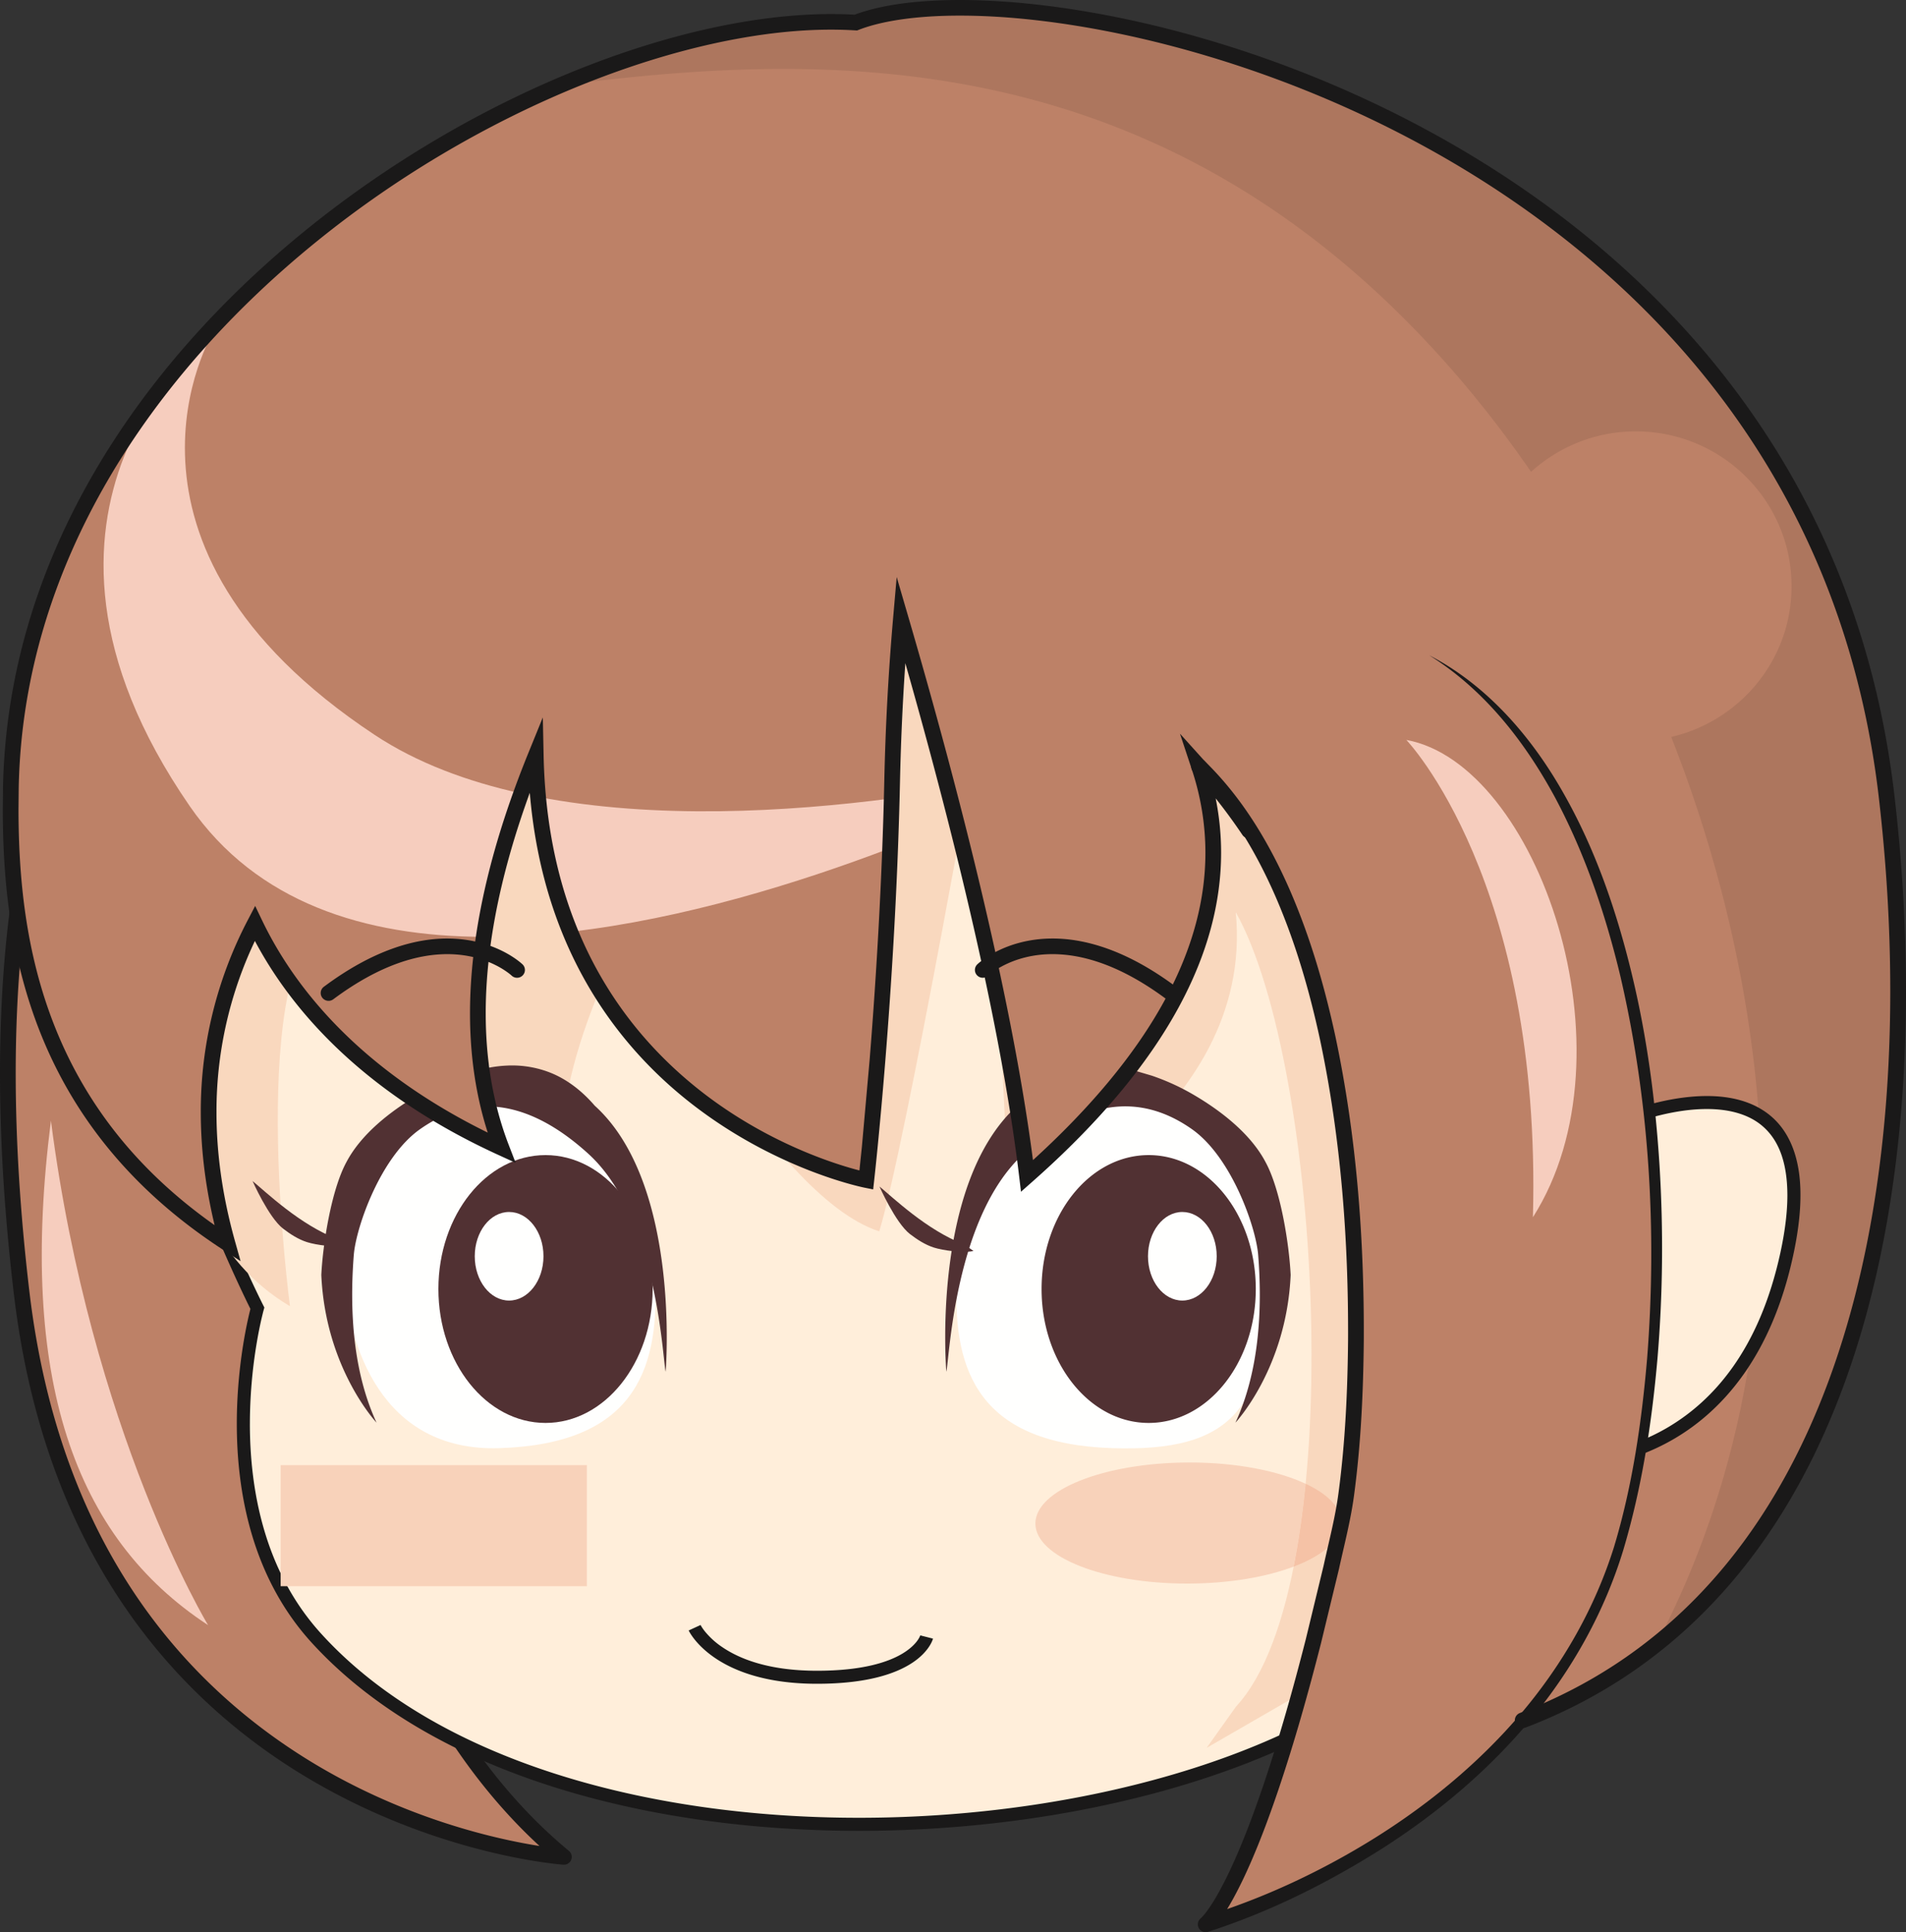 <svg xmlns="http://www.w3.org/2000/svg" xmlns:xlink="http://www.w3.org/1999/xlink" width="146" height="148" xmlns:v="https://vecta.io/nano"><rect width="100%" height="100%" fill="#333333" stroke="none"/><path d="M23.055 65.025s-5.941 55.606 20.14 77.21c0 0-36.722-2.533-41.538-43.223s8.431-52.472 8.431-52.472l12.967 18.485" fill="#bd8167"/><path d="M22.457 64.961c-.002.016-.586 5.482-.586 13.657.001 8.973.702 21.208 3.659 33.092s8.173 23.435 17.279 30.983l.385-.46.042-.596-.095-.008c-1.023-.087-10.132-1.029-19.512-6.808-9.379-5.787-19.054-16.345-21.376-35.88-.738-6.237-1.05-11.788-1.05-16.716.001-13.557 2.359-22.394 4.695-27.827 1.169-2.716 2.331-4.583 3.194-5.763a15.31 15.31 0 0 1 1.033-1.278c.122-.134.218-.23.28-.291l.068-.066.014-.014.002-.001c.247-.22.269-.598.047-.845s-.603-.267-.851-.047C9.559 46.197-.007 54.84 0 82.226c0 4.978.315 10.575 1.058 16.855 2.42 20.527 12.957 31.535 22.868 37.316 9.91 5.791 19.173 6.428 19.227 6.434a.6.6 0 0 0 .6-.374c.097-.241.028-.517-.173-.683-8.812-7.293-13.961-18.605-16.882-30.351s-3.624-23.895-3.624-32.805a162.77 162.77 0 0 1 .29-9.816l.199-2.749.09-.966a.6.6 0 1 0-1.197-.127" fill="#1a1919"/><path d="M109.974 125.295c-15.865 17.452-66.887 20.913-85.749.17-8.881-9.766-4.51-25.26-4.51-25.26S-.013 61.483 13.862 44.699s46.478-29.25 77.909-17.45 18.203 98.046 18.203 98.046" fill="#ffeeda"/><path d="M109.602 124.96c-4.064 4.474-10.554 8.059-18.263 10.508s-16.629 3.77-25.54 3.769c-16.22.007-32.382-4.388-41.202-14.107-4.356-4.784-5.457-11.029-5.456-16.077a37.7 37.7 0 0 1 .531-6.229 31.41 31.41 0 0 1 .364-1.833l.118-.489.044-.163.052-.187-.088-.173c0-.001-.166-.325-.458-.935C17.647 94.776 9.41 76.618 9.419 61.186c0-6.203 1.324-11.932 4.831-16.171 9.952-12.048 29.783-21.919 51.831-21.912 8.322 0 16.961 1.401 25.515 4.612 4.155 1.561 7.517 4.456 10.241 8.337 8.181 11.638 10.41 32.144 10.399 50.537 0 10.323-.689 19.986-1.379 27.065a274.24 274.24 0 0 1-.948 8.441l-.312 2.317-.118.809.992.151c.002-.015 2.769-18.048 2.769-38.782-.001-12.316-.974-25.584-4.102-36.62-1.565-5.518-3.668-10.48-6.478-14.487s-6.332-7.057-10.709-8.699c-8.672-3.256-17.433-4.676-25.869-4.676-22.351.007-42.407 9.953-52.605 22.276-3.714 4.495-5.059 10.47-5.06 16.804.002 9.011 2.719 18.804 5.428 26.361s5.418 12.871 5.424 12.883l.447-.224-.483-.135c-.007.028-1.093 3.877-1.094 8.982.001 5.18 1.119 11.688 5.715 16.747 9.152 10.045 25.557 14.428 41.947 14.435 9.011 0 18.023-1.331 25.846-3.817s14.457-6.123 18.701-10.788l-.744-.669" fill="#1a1919"/><path d="M22.209 100.05s-3.555-26.803 3.238-30.103l6.792-3.3s4.656 18.149 10.785 23.432c-.752-8.974 5.433-19.418 5.433-19.418s10.366 20.913 18.892 23.656c2.007-6.481 8.026-40.632 8.026-40.632l2.005 40.134s18.81-8.226 17.28-23.946c6.583 11.718 8.802 51.366.025 60.839l-2.257 3.169 19.309-11.146-.651-61.078-23.674-13.955-34.609-11.218s-27.586 7.977-29.091 9.223-9.78 29.166-9.78 29.166-3.511 18.197 8.277 25.177" fill="#f9d8be"/><path d="M52.753 124.89c.028.06.525 1.089 2.006 2.098s3.935 1.986 7.82 1.984c3.868 0 6.074-.784 7.333-1.626s1.535-1.74 1.555-1.832l-.972-.248.015.004-.015-.005v.001l.015.004-.015-.005c-.029.078-.262.725-1.35 1.385s-3.064 1.325-6.565 1.325c-3.72-.001-5.95-.922-7.254-1.81a6.04 6.04 0 0 1-1.33-1.203c-.128-.161-.215-.291-.268-.378l-.055-.096-.01-.02-.032.017.033-.016-.001-.001-.032.017.033-.016-.911.42" fill="#1a1919"/><path d="M26.305 97.675c.365 5.309 2.865 13.535 11.942 13.25 10.143-.318 12.233-5.795 11.945-12.729-.425-10.303-5.778-16.18-12.222-16.18s-12.18 8.149-11.665 15.66" fill="#fffffe"/><g fill="#513133"><path d="M33.582 98.735c0 5.666 3.674 10.258 8.204 10.258s8.206-4.593 8.206-10.258-3.673-10.258-8.206-10.258-8.204 4.594-8.204 10.258"/><path d="M45.551 84.686c-.795-.924-1.774-1.76-2.943-2.324-1.17-.558-2.504-.807-3.781-.741a9.85 9.85 0 0 0-1.887.273l-1.69.5a17.29 17.29 0 0 0-3.264 1.499c-2.083 1.227-4.324 2.976-5.451 5.124-1.164 2.139-1.809 6.323-1.922 8.641.317 7.156 4.23 11.313 4.23 11.313-1.809-3.904-2.082-8.627-1.738-12.896.191-2.133 2.047-7.449 5.059-9.574s7.359-3.155 12.89 1.864c5.296 4.801 5.696 15.67 5.934 16.703 0 0 1.212-14.374-5.437-20.381"/></g><path d="M97.173 97.675c0 10.313-2.864 13.535-11.942 13.25-10.143-.318-12.233-5.795-11.946-12.729.426-10.303 5.778-16.18 12.223-16.18s11.665 8.131 11.665 15.66" fill="#fffffe"/><path d="M96.193 98.735c0 5.666-3.673 10.258-8.203 10.258s-8.205-4.593-8.205-10.258 3.672-10.258 8.205-10.258 8.203 4.594 8.203 10.258M77.927 84.686c.794-.924 1.774-1.76 2.943-2.324 1.17-.558 2.503-.807 3.782-.741a9.81 9.81 0 0 1 1.886.273l1.69.499a17.46 17.46 0 0 1 3.265 1.5c2.083 1.227 4.322 2.976 5.45 5.124 1.165 2.139 1.809 6.323 1.922 8.641-.318 7.156-4.23 11.313-4.23 11.313 1.808-3.904 2.083-8.627 1.737-12.896-.188-2.133-2.046-7.449-5.057-9.574s-7.36-3.155-12.891 1.864c-5.296 4.801-5.695 15.67-5.934 16.703 0 0-1.212-14.374 5.437-20.381" fill="#513133"/><g fill="#f8d2ba"><path d="M101.596 115.814h23.385v9.302h-23.385z" clip-path="url(#Clip_2)" transform="matrix(1.003 0 0 .997 -80.403 -3.242)"/><path d="M90.934 121.297c-6.42 0-11.614-2.047-11.624-4.594-.008-2.56 5.23-4.657 11.702-4.679.04-.001.08-.001.12-.001 3.564 0 6.749.632 8.879 1.629-.221 2.239-.524 4.37-.916 6.347-2.097.794-4.929 1.286-8.048 1.298h-.113"/></g><path d="M99.096 119.999c.392-1.976.695-4.108.916-6.347 1.704.799 2.733 1.832 2.738 2.963.005 1.327-1.399 2.53-3.653 3.383" fill="#f5c2a6"/><path d="M25.844 94.908c-2.866-1.085-5.482-3.612-6.497-4.442 0 0 1.219 2.768 2.328 3.637.564.431 1.162.823 1.84 1.04s2.235.438 3.032.262l-.703-.498m48.022.417c-2.867-1.085-5.482-3.612-6.497-4.441 0 0 1.219 2.768 2.327 3.637.565.43 1.163.823 1.84 1.04s2.236.437 3.033.262l-.703-.499" fill="#513133"/><path d="M144.513 60.984C138.494 9.225 79.401-3.655 65.555 1.73 43.103.342 1.51 24.619.833 60.34.635 70.793 2.069 85.248 17.42 95.232c-2.66-9.518-1.443-17.696 2.103-24.499 3.208 6.699 9.397 12.837 18.885 17.179-3.564-9.258-1.401-20.132 2.631-30.036.567 27.653 25.32 32.514 25.32 32.514s1.626-14.365 1.978-30.518c.098-4.506.341-8.655.67-12.429 3.436 11.76 8.046 29.135 9.663 42.632 13.796-12.187 16.027-22.77 13.185-31.351 22.109 24.531 14.937 75.546 14.937 75.546 34.989-4.969 41.31-42.439 37.722-73.286" fill="#bd8167"/><path d="M144.513 60.984C138.494 9.225 79.401-3.655 65.555 1.73c-6.44-.398-14.454 1.319-22.626 4.807 19.989-2.542 46.372-3.744 68.808 22.386a86.31 86.31 0 0 1 5.541 7.218c2.121-1.919 4.93-3.099 8.023-3.099 6.591 0 11.933 5.312 11.933 11.864 0 5.621-3.937 10.318-9.218 11.543 8.52 21.663 10.372 47.561-1.12 69.455 17.284-13.824 20.363-41.304 17.616-64.919" fill="#ad765e"/><path d="M124.779 85.637s15.71-6.367 12.098 10.388-16.913 15.941-16.913 15.941" fill="#ffeeda"/><path d="M124.968 86.099l.12-.047c.572-.217 3.112-1.107 5.658-1.103 1.57-.001 3.112.334 4.237 1.285s1.925 2.544 1.931 5.314c0 1.224-.162 2.672-.529 4.372-1.627 7.522-5.186 11.361-8.567 13.377s-6.624 2.177-7.56 2.176a5.07 5.07 0 0 1-.204-.003l-.062-.002-.061.995a5.55 5.55 0 0 0 .327.007c1.047-.001 4.467-.174 8.075-2.317s7.368-6.274 9.032-14.023c.378-1.755.551-3.271.551-4.582.005-2.951-.892-4.906-2.285-6.074s-3.185-1.522-4.886-1.522c-3.165.004-6.125 1.214-6.156 1.223l.378.923" fill="#1a1919"/><path d="M91.855 58.724c14.115 13.656 12.703 49.618 10.894 57.892-6.02 27.524-10.393 30.785-10.393 30.785s26.081-7.375 32.1-30.412c5.294-20.26 2.724-56.725-14.975-66.795" fill="#bd8167"/><path d="M92.28 58.3c2.874 2.792 4.948 6.274 6.522 9.875 1.572 3.619 2.671 7.408 3.495 11.235 1.625 7.669 2.209 15.501 2.169 23.308-.039 3.906-.215 7.809-.731 11.707-.254 1.971-.758 3.872-1.172 5.765l-1.376 5.682c-.965 3.777-2.018 7.536-3.27 11.243-.629 1.853-1.305 3.692-2.09 5.499-.393.902-.813 1.798-1.288 2.675a17.94 17.94 0 0 1-.768 1.299 9.98 9.98 0 0 1-.447.633c-.18.221-.293.389-.605.657l-.527-1.055c4.634-1.422 9.145-3.542 13.283-6.143 4.141-2.613 7.95-5.775 11.103-9.509 3.147-3.729 5.609-8.045 7.062-12.701 1.408-4.674 2.115-9.563 2.531-14.439.764-9.768.168-19.674-2.04-29.212-1.135-4.755-2.715-9.425-5.016-13.737-2.315-4.277-5.412-8.256-9.633-10.887 4.426 2.291 7.833 6.236 10.267 10.539 2.467 4.329 4.089 9.073 5.248 13.881 1.166 4.816 1.814 9.739 2.123 14.671.302 4.934.256 9.886-.161 14.811-.433 4.922-1.189 9.827-2.604 14.595-1.445 4.765-3.926 9.2-7.11 13.032-3.189 3.838-7.046 7.09-11.236 9.783-4.213 2.677-8.679 4.919-13.487 6.47h-.001a.6.6 0 0 1-.743-.409c-.066-.229.012-.467.182-.614l.036-.031a3.98 3.98 0 0 0 .372-.427 8.69 8.69 0 0 0 .395-.559c.254-.388.492-.797.716-1.213.453-.835.86-1.703 1.244-2.583.764-1.762 1.432-3.577 2.053-5.406 1.238-3.663 2.284-7.399 3.244-11.156l1.369-5.655c.416-1.902.912-3.771 1.153-5.66.505-3.812.682-7.691.72-11.555.039-7.732-.542-15.496-2.142-23.049-.811-3.77-1.892-7.487-3.423-11.009-1.535-3.509-3.53-6.846-6.267-9.503-.238-.23-.242-.609-.009-.846s.613-.241.85-.01h.001l.007.008" fill="#1a1919"/><g fill="#fffffe"><use xlink:href="#A"/><use xlink:href="#A" x="51.57"/></g><path d="M40.024 73.867c-.06-.059-2.075-1.976-5.765-1.979-2.483-.002-5.68.881-9.452 3.696-.266.198-.32.573-.12.838s.577.318.843.12c3.615-2.693 6.538-3.455 8.73-3.457 1.628 0 2.868.423 3.703.842a6.42 6.42 0 0 1 .937.568 4.13 4.13 0 0 1 .228.178l.051.045.009.009.058-.061-.058.06v.001l.058-.061-.058.06c.238.23.619.224.851-.013s.226-.615-.013-.846m35.673.859l-.058-.06.058.061v-.001l-.058-.06.058.061c.051-.048 1.782-1.644 4.927-1.642 2.192.002 5.115.764 8.73 3.457.266.198.643.145.843-.12s.145-.639-.12-.838c-3.773-2.815-6.97-3.698-9.452-3.696-3.689.003-5.705 1.92-5.765 1.979-.239.23-.245.609-.013.846s.613.243.852.013" fill="#1a1919"/><path d="M68.306 61.154c-8.015 1.046-18.11 1.613-27.077-.113.366 3.931 1.237 7.358 2.458 10.332 8.623-.99 17.423-3.709 24.497-6.403l.122-3.816m-28.376-.377c-4.135-.912-7.99-2.341-11.229-4.485-22.168-14.677-12.39-30.804-12.39-30.804S-1.29 38.798 14.529 61.74c5.106 7.404 13.428 9.994 22.537 10.019.55-3.674 1.562-7.373 2.864-10.982" fill="#f6cdbe"/><path d="M116.854 132.33c11.022-4.207 18.336-12.407 22.855-22.485s6.29-22.052 6.291-33.941a130.24 130.24 0 0 0-.889-14.989c-2.616-22.534-15.236-37.8-29.812-47.377C100.717 3.957 84.196.005 73.53 0c-3.387.002-6.185.395-8.194 1.174l.219.556.038-.597a31.65 31.65 0 0 0-1.915-.058c-11.609.01-27.23 6.041-40.11 16.437C10.699 27.908.568 42.722.231 60.329l-.016 1.636c.001 5.181.511 11.208 2.881 17.157s6.61 11.809 13.995 16.61l1.338.869L18 95.072c-.972-3.478-1.417-6.765-1.417-9.864a30.35 30.35 0 0 1 3.475-14.199l-.535-.275-.544.257c3.276 6.842 9.585 13.076 19.177 17.465l1.342.614-.529-1.371c-1.228-3.191-1.763-6.588-1.763-10.086-.001-6.406 1.801-13.153 4.391-19.513l-.558-.224-.602.012c.278 14.01 6.739 22.348 13.113 27.093 6.374 4.754 12.64 5.984 12.693 5.996l.642.127.072-.646c.001-.011 1.629-14.388 1.982-30.572.097-4.493.34-8.629.668-12.39l-.6-.052-.578.167c3.432 11.744 8.036 29.107 9.643 42.536l.136 1.137.861-.761c10.526-9.292 14.468-17.768 14.468-25.209 0-2.377-.403-4.641-1.11-6.776l-.572.187-.448.399a43.81 43.81 0 0 1 3.761 4.826c.185.274.559.347.835.164s.35-.556.165-.831a44.73 44.73 0 0 0-3.863-4.957l-1.919-2.129.899 2.715a20.24 20.24 0 0 1 1.05 6.401c-.001 6.996-3.687 15.144-14.064 24.315l.4.448.597-.071c-1.625-13.565-6.242-30.951-9.682-42.727l-.899-3.078-.279 3.193a191.53 191.53 0 0 0-.672 12.468c-.176 8.06-.669 15.679-1.119 21.281l-.596 6.694-.259 2.489.598.067.116-.587-.06-.013c-.673-.142-6.768-1.553-12.719-6.205-5.949-4.662-11.776-12.503-12.056-25.721l-.06-2.915-1.099 2.702c-2.626 6.453-4.477 13.331-4.479 19.961 0 3.619.554 7.165 1.844 10.514l.562-.214.252-.543c-9.383-4.296-15.453-10.338-18.594-16.893l-.521-1.087-.557 1.069a31.56 31.56 0 0 0-3.609 14.749c0 3.214.462 6.61 1.462 10.185l.58-.16.33-.501c-7.184-4.676-11.244-10.306-13.536-16.05S1.418 67.07 1.418 61.966l.016-1.614c.321-17.14 10.206-31.659 22.892-41.911C37.001 8.191 52.475 2.262 63.678 2.271a29.86 29.86 0 0 1 1.84.056l.133.008.123-.048c1.781-.695 4.467-1.093 7.755-1.091 10.384-.005 26.757 3.899 41.105 13.34 14.356 9.448 26.701 24.373 29.28 46.516.563 4.839.881 9.841.881 14.851.001 11.772-1.757 23.59-6.186 33.453s-11.5 17.77-22.187 21.856a.6.6 0 0 0-.346.773c.119.308.467.463.777.344" fill="#1a1919"/><path d="M107.726 56.676s10.386 10.794 9.696 36.561c8.025-12.63.335-34.732-9.696-36.561M15.939 124.48S6.976 109.69 3.901 85.842c-2.508 19.693 1.756 31.908 12.038 38.638" fill="#f6cdbe"/><defs><path id="A" d="M36.366 96.225c0 1.876 1.178 3.394 2.631 3.394s2.633-1.519 2.633-3.394-1.178-3.391-2.633-3.391-2.631 1.52-2.631 3.391"/></defs></svg>